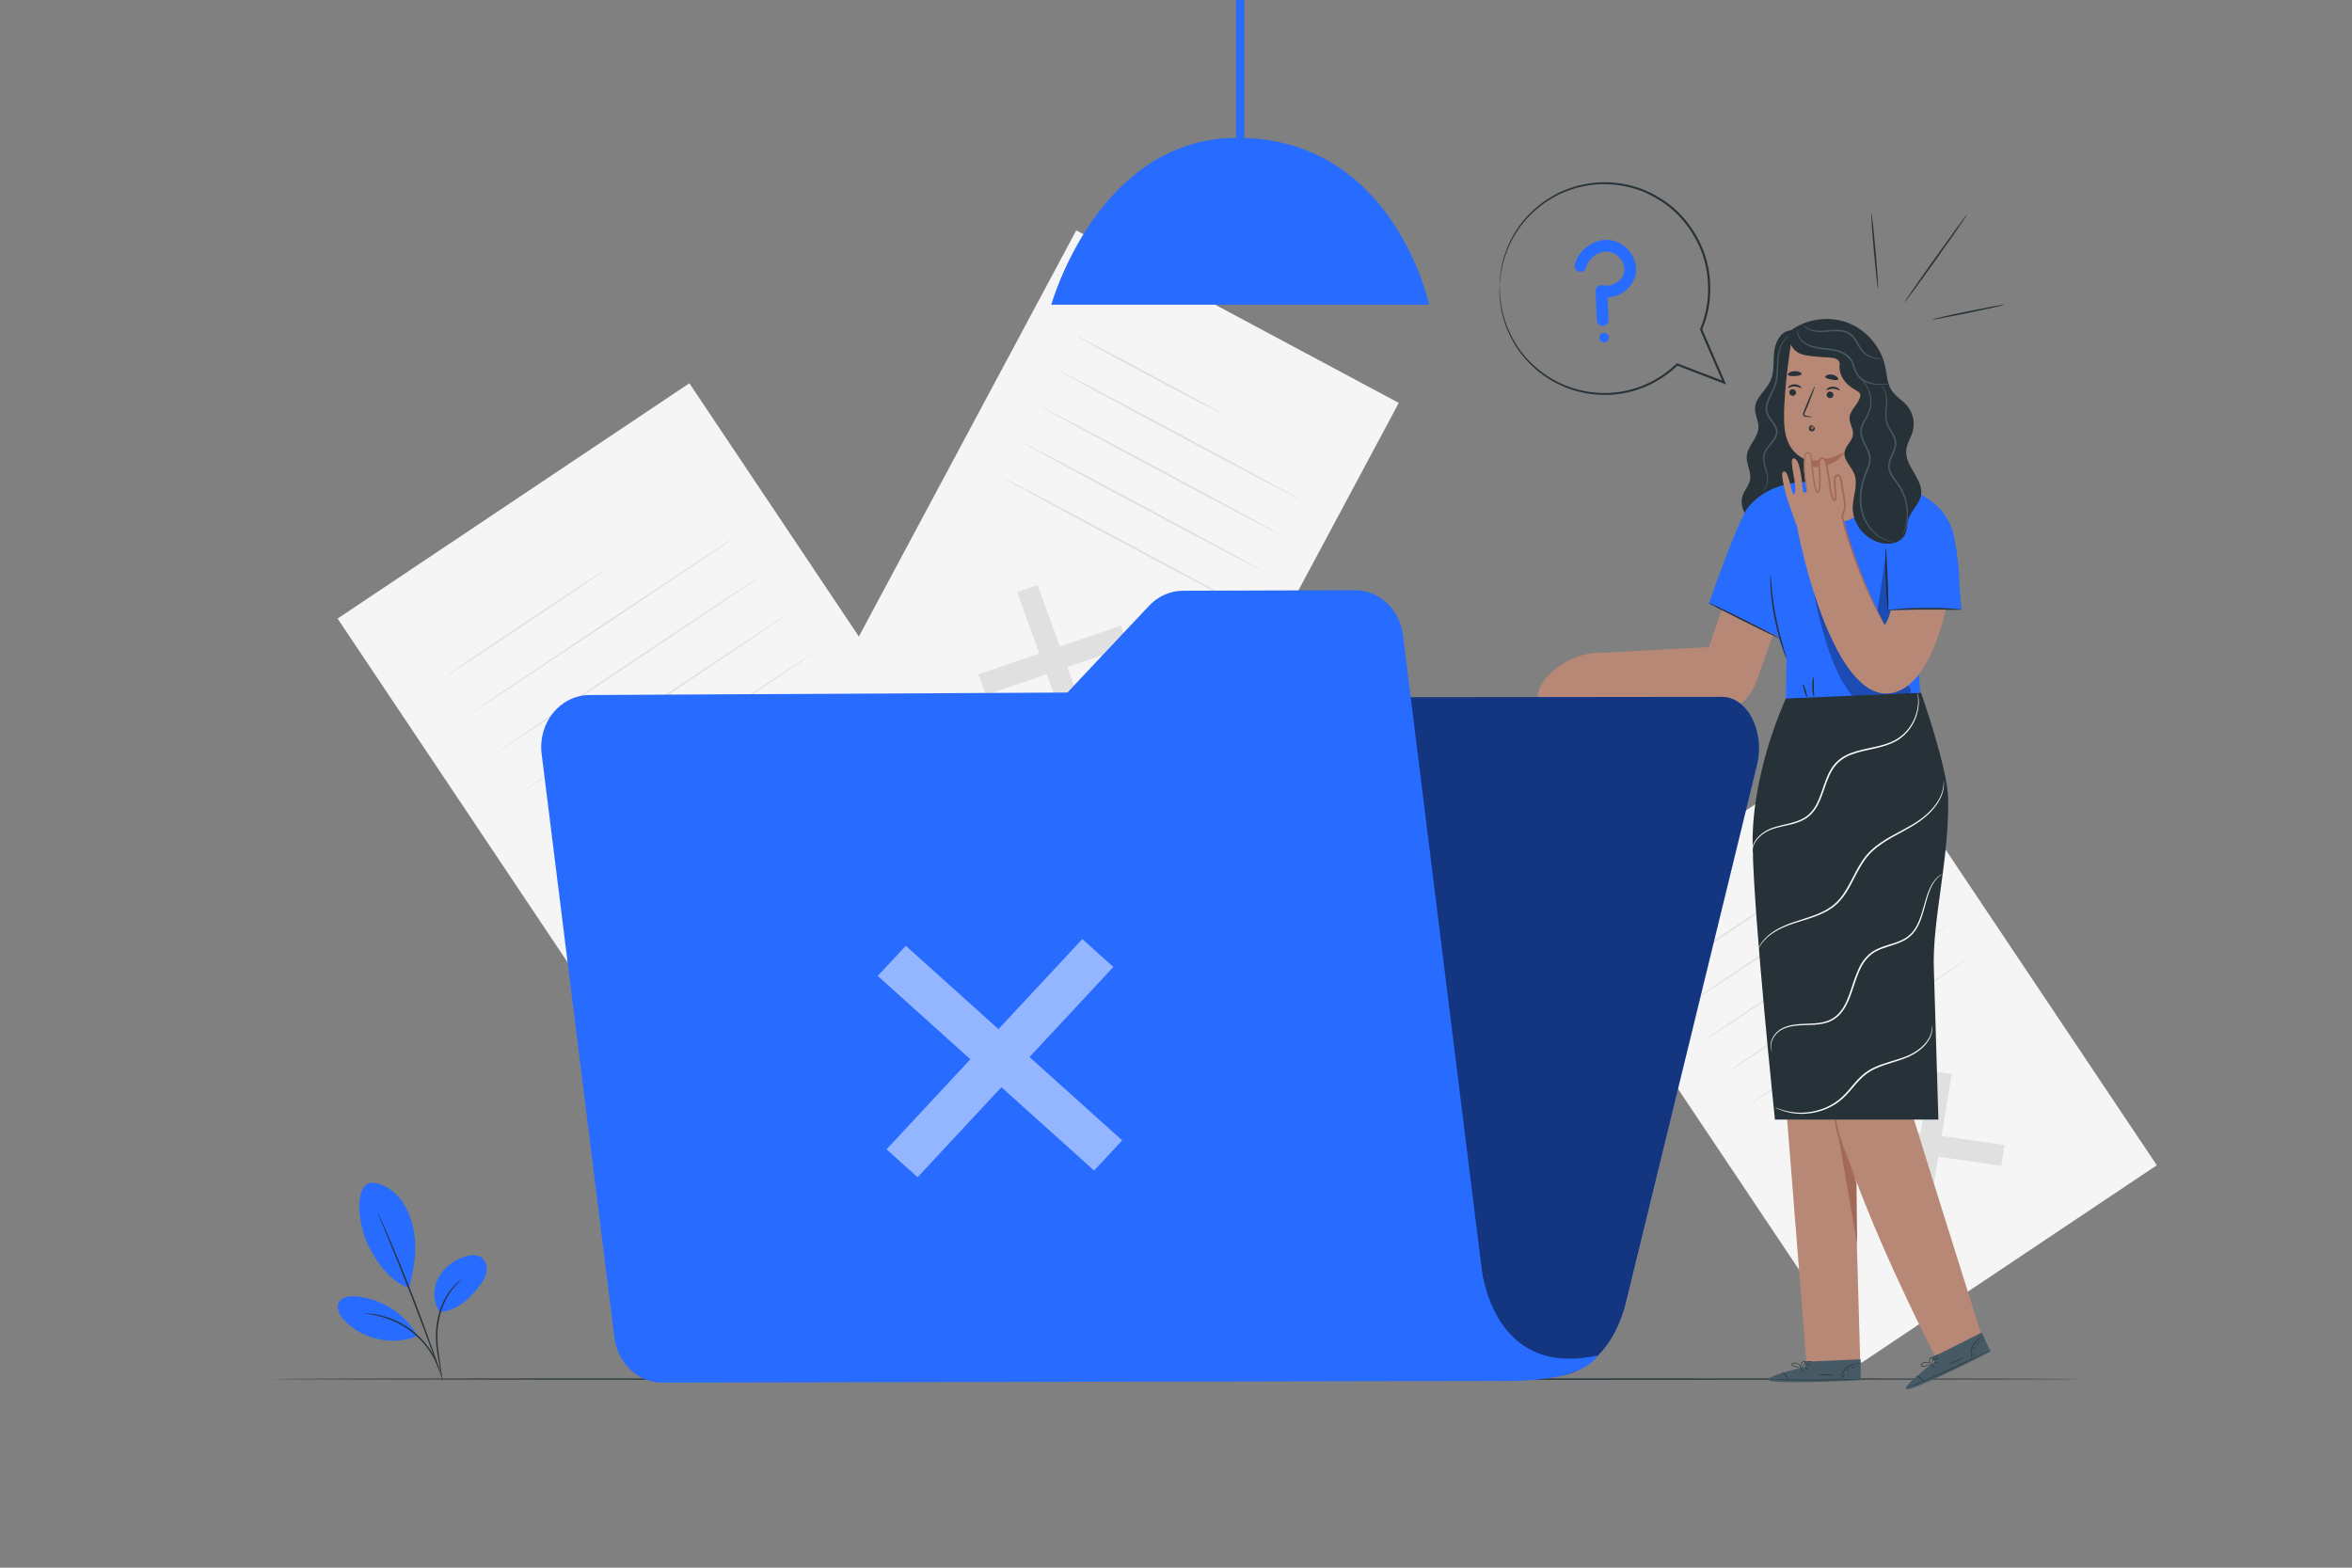 <svg xmlns="http://www.w3.org/2000/svg" xmlns:xlink="http://www.w3.org/1999/xlink" version="1.1" x="0px" y="0px" viewBox="0 0 750 500" style="enable-background:new 0 0 750 500;" xml:space="preserve">
<rect x="0" y="0" width="750" height="500" fill="#808080" stroke="none"/>
<g id="Background_Complete">
	<g>
		<g>
			
				<rect x="151.535" y="143.025" transform="matrix(0.831 -0.556 0.556 0.831 -97.8 162.689)" style="fill:#F5F5F5;" width="134.991" height="198.769"/>
		</g>
		<g>
			<g>
				<polygon style="fill:#E0E0E0;" points="272.42,279.659 271.146,287.54 215.368,279.505 216.641,271.624     "/>
			</g>
			<g>
				<polygon style="fill:#E0E0E0;" points="244.329,251.546 252.333,252.7 243.459,307.617 235.454,306.465     "/>
			</g>
		</g>
		<g>
			<g>
				<path style="fill:none;stroke:#FFFFFF;stroke-miterlimit:10;" d="M228.466,184.995"/>
			</g>
		</g>
		<g>
			<g>
				<path style="fill:#E0E0E0;" d="M192.952,181.745c0.08,0.12-11.165,7.781-25.112,17.11      c-13.952,9.332-25.324,16.798-25.404,16.678c-0.08-0.119,11.162-7.779,25.115-17.111      C181.498,189.093,192.872,181.626,192.952,181.745z"/>
			</g>
		</g>
		<g>
			<g>
				<path style="fill:#E0E0E0;" d="M234.216,171.387c0.08,0.12-18.619,12.767-41.759,28.244      c-23.149,15.483-41.973,27.934-42.053,27.814c-0.08-0.119,18.615-12.764,41.763-28.247      C215.307,183.721,234.136,171.268,234.216,171.387z"/>
			</g>
		</g>
		<g>
			<g>
				<path style="fill:#E0E0E0;" d="M242.487,183.753c0.08,0.12-18.619,12.767-41.759,28.244      c-23.149,15.483-41.973,27.934-42.053,27.814c-0.08-0.12,18.615-12.764,41.763-28.247      C223.579,196.087,242.407,183.634,242.487,183.753z"/>
			</g>
		</g>
		<g>
			<g>
				<path style="fill:#E0E0E0;" d="M250.758,196.12c0.08,0.12-18.619,12.767-41.759,28.244      c-23.149,15.483-41.973,27.934-42.053,27.814c-0.08-0.119,18.615-12.764,41.763-28.247      C231.85,208.453,250.678,196,250.758,196.12z"/>
			</g>
		</g>
		<g>
			<g>
				<path style="fill:#E0E0E0;" d="M259.03,208.486c0.08,0.12-18.619,12.766-41.759,28.244      c-23.149,15.483-41.973,27.934-42.053,27.814c-0.08-0.12,18.615-12.764,41.763-28.247      C240.121,220.82,258.95,208.367,259.03,208.486z"/>
			</g>
		</g>
	</g>
	<g>
		<g>
			
				<rect x="537.677" y="250.43" transform="matrix(0.831 -0.556 0.556 0.831 -85.31 386.8)" style="fill:#F5F5F5;" width="113.369" height="166.932"/>
		</g>
		<g>
			<g>
				<polygon style="fill:#E0E0E0;" points="639.199,365.18 638.13,371.798 591.285,365.049 592.355,358.431     "/>
			</g>
			<g>
				<polygon style="fill:#E0E0E0;" points="615.608,341.569 622.33,342.538 614.877,388.659 608.155,387.691     "/>
			</g>
		</g>
		<g>
			<g>
				<path style="fill:none;stroke:#FFFFFF;stroke-miterlimit:10;" d="M602.285,285.678"/>
			</g>
		</g>
		<g>
			<g>
				<path style="fill:#E0E0E0;" d="M572.46,282.948c0.08,0.12-9.353,6.569-21.067,14.404c-11.718,7.837-21.278,14.092-21.358,13.972      c-0.08-0.12,9.351-6.568,21.069-14.405C562.817,289.085,572.38,282.829,572.46,282.948z"/>
			</g>
		</g>
		<g>
			<g>
				<path style="fill:#E0E0E0;" d="M607.114,274.249c0.08,0.12-15.613,10.756-35.047,23.755      c-19.441,13.003-35.26,23.444-35.34,23.324c-0.08-0.12,15.61-10.754,35.051-23.757      C591.211,284.573,607.034,274.13,607.114,274.249z"/>
			</g>
		</g>
		<g>
			<g>
				<path style="fill:#E0E0E0;" d="M614.061,284.635c0.08,0.12-15.613,10.757-35.047,23.755      c-19.441,13.003-35.26,23.444-35.34,23.324c-0.08-0.12,15.61-10.754,35.051-23.757      C598.158,294.958,613.981,284.515,614.061,284.635z"/>
			</g>
		</g>
		<g>
			<g>
				<path style="fill:#E0E0E0;" d="M621.007,295.02c0.08,0.12-15.613,10.756-35.047,23.755      c-19.441,13.003-35.26,23.444-35.34,23.324c-0.08-0.119,15.61-10.754,35.051-23.757      C605.104,305.344,620.927,294.901,621.007,295.02z"/>
			</g>
		</g>
		<g>
			<g>
				<path style="fill:#E0E0E0;" d="M627.954,305.406c0.08,0.12-15.613,10.756-35.047,23.755      c-19.441,13.003-35.26,23.444-35.34,23.324c-0.08-0.119,15.61-10.754,35.051-23.757      C612.051,315.73,627.874,305.286,627.954,305.406z"/>
			</g>
		</g>
	</g>
	<g>
		<g>
			
				<rect x="295.799" y="90.691" transform="matrix(0.882 0.472 -0.472 0.882 125.106 -146.131)" style="fill:#F5F5F5;" width="116.6" height="171.689"/>
		</g>
		<g>
			<g>
				<polygon style="fill:#E0E0E0;" points="347.422,232.368 340.899,234.602 324.341,188.828 330.865,186.594     "/>
			</g>
			<g>
				<polygon style="fill:#E0E0E0;" points="357.423,199.529 359.8,206.098 314.34,221.667 311.964,215.098     "/>
			</g>
		</g>
		<g>
			<g>
				<path style="fill:none;stroke:#FFFFFF;stroke-miterlimit:10;" d="M401.689,160.379"/>
			</g>
		</g>
		<g>
			<g>
				<path style="fill:#E0E0E0;" d="M389.724,131.993c-0.081,0.151-10.509-5.27-23.29-12.105c-12.785-6.838-23.081-12.501-23-12.652      c0.081-0.15,10.507,5.269,23.292,12.106C379.507,126.178,389.805,131.843,389.724,131.993z"/>
			</g>
		</g>
		<g>
			<g>
				<path style="fill:#E0E0E0;" d="M414.397,159.227c-0.081,0.151-17.34-8.923-38.544-20.263      c-21.212-11.345-38.337-20.66-38.256-20.811c0.081-0.15,17.336,8.921,38.548,20.266      C397.349,149.759,414.478,159.076,414.397,159.227z"/>
			</g>
		</g>
		<g>
			<g>
				<path style="fill:#E0E0E0;" d="M408.337,170.559c-0.081,0.151-17.34-8.923-38.544-20.264      c-21.212-11.345-38.337-20.66-38.256-20.811c0.081-0.15,17.336,8.921,38.548,20.266      C391.289,161.09,408.417,170.408,408.337,170.559z"/>
			</g>
		</g>
		<g>
			<g>
				<path style="fill:#E0E0E0;" d="M402.276,181.89c-0.081,0.151-17.34-8.923-38.544-20.264      c-21.212-11.344-38.337-20.66-38.256-20.811c0.08-0.151,17.336,8.921,38.548,20.266      C385.228,172.422,402.357,181.74,402.276,181.89z"/>
			</g>
		</g>
		<g>
			<g>
				<path style="fill:#E0E0E0;" d="M396.216,193.222c-0.081,0.151-17.339-8.923-38.544-20.264      c-21.212-11.344-38.337-20.66-38.256-20.811c0.081-0.15,17.336,8.921,38.548,20.266      C379.168,183.754,396.296,193.072,396.216,193.222z"/>
			</g>
		</g>
	</g>
	<rect x="394.172" style="opacity:0.2;" width="2.583" height="43.983" fill="#000000"/>
</g>
<g id="Background_Simple" style="display:none;">
	<path style="display:inline;fill:#EBEBEB;" d="M150.678,164.369c-8.525,67.104,25.888,135.89,80.27,176.118   s125.939,53.465,192.9,43.873c47.799-6.848,95.212-25.589,128.902-60.181c33.69-34.592,51.453-86.562,37.876-132.9   c-5.128-17.503-15.198-34.459-31.18-43.246c-25.519-14.03-57.02-3.741-84.176,6.777c-27.156,10.519-58.607,20.881-84.188,6.962   c-19.655-10.695-29.747-32.698-44.152-49.821c-24.494-29.115-64.281-44.568-102.006-39.618c-4.715,0.619-9.38,1.554-13.964,2.784   c-40.132,10.768-70.473,43.739-79.227,84.358L150.678,164.369z"/>
</g>
<g id="Lamp">
	<g>
		<g>
			<g>
				<path style="fill:#286bff;" d="M335.233,97.189h120.461c0,0-11.122-53.233-61.143-53.233      C350.058,43.955,335.233,97.189,335.233,97.189z"/>
			</g>
		</g>
		<rect x="394.172" style="fill:#286bff;" width="2.583" height="43.983"/>
	</g>
</g>
<g id="Floor">
	<g>
		<g>
			<path style="fill:#263238;" d="M663.667,439.828c0,0.144-129.251,0.26-288.653,0.26c-159.457,0-288.68-0.117-288.68-0.26     c0-0.144,129.223-0.26,288.68-0.26C534.416,439.568,663.667,439.685,663.667,439.828z"/>
		</g>
	</g>
</g>
<g id="Plant">
	<g>
		<g>
			<path style="fill:#286bff;" d="M118.286,377.201c3.381,0.119,6.555,1.954,8.785,4.499c2.23,2.544,3.597,5.743,4.472,9.012     c1.692,6.323,0.652,13.786-1.151,20.078c-6.846-2.447-11.067-9.747-12.976-13.586     C114.398,391.138,112.629,378.342,118.286,377.201"/>
		</g>
		<g>
			<path style="fill:#286bff;" d="M140.242,418.454c-2.16-3.101-2.211-7.414-0.503-10.786c1.707-3.372,4.988-5.803,8.601-6.913     c1.671-0.513,3.609-0.729,5.062,0.242c1.359,0.907,1.946,2.688,1.77,4.312c-0.175,1.624-0.998,3.111-1.969,4.425     C149.874,414.241,145.825,417.991,140.242,418.454"/>
		</g>
		<g>
			<g>
				<path style="fill:#263238;" d="M140.995,439.584c-0.033,0.005-0.137-0.464-0.306-1.314c-0.183-0.938-0.42-2.149-0.704-3.604      c-0.54-3.03-1.397-7.339-0.749-12.103c0.623-4.743,2.511-8.797,4.49-11.218c0.974-1.225,1.907-2.092,2.597-2.625      c0.334-0.281,0.628-0.453,0.815-0.585c0.191-0.126,0.296-0.185,0.306-0.172c0.075,0.085-1.6,1.117-3.451,3.586      c-1.875,2.429-3.672,6.414-4.286,11.077c-0.638,4.667,0.152,8.937,0.609,11.983c0.245,1.53,0.442,2.77,0.556,3.631      C140.985,439.101,141.027,439.58,140.995,439.584z"/>
			</g>
		</g>
		<g>
			<g>
				<path style="fill:#263238;" d="M120.494,386.826c0.015-0.007,0.11,0.172,0.276,0.518c0.182,0.394,0.416,0.899,0.705,1.524      c0.605,1.327,1.455,3.258,2.486,5.653c2.063,4.789,4.819,11.446,7.697,18.864c2.877,7.421,5.329,14.197,7.034,19.124      c0.854,2.464,1.527,4.463,1.975,5.851c0.208,0.657,0.376,1.187,0.506,1.601c0.111,0.368,0.161,0.563,0.146,0.569      c-0.016,0.005-0.096-0.18-0.236-0.538c-0.152-0.406-0.348-0.927-0.59-1.572c-0.52-1.425-1.238-3.392-2.117-5.799      c-1.786-4.896-4.286-11.649-7.161-19.065c-2.876-7.413-5.582-14.085-7.564-18.905c-0.974-2.37-1.77-4.307-2.347-5.71      c-0.256-0.639-0.463-1.156-0.624-1.559C120.544,387.024,120.479,386.833,120.494,386.826z"/>
			</g>
		</g>
		<g>
			<path style="fill:#286bff;" d="M132.869,425.604c-4.037-6.869-11.575-11.553-19.522-12.129c-2.024-0.147-4.458,0.194-5.36,2.011     c-0.904,1.82,0.305,3.975,1.684,5.468c5.736,6.213,15.44,8.379,23.274,5.195"/>
		</g>
		<g>
			<g>
				<path style="fill:#263238;" d="M116.429,418.892c0.002-0.033,0.452-0.014,1.267,0.047c0.408,0.028,0.907,0.064,1.478,0.171      c0.57,0.106,1.233,0.168,1.939,0.365c0.711,0.174,1.495,0.348,2.307,0.641c0.828,0.245,1.678,0.599,2.571,0.977      c1.764,0.801,3.635,1.849,5.417,3.212c1.769,1.379,3.263,2.92,4.478,4.431c0.584,0.775,1.142,1.509,1.577,2.255      c0.481,0.717,0.838,1.438,1.173,2.088c0.359,0.639,0.571,1.271,0.806,1.802c0.237,0.531,0.385,1.009,0.503,1.401      c0.243,0.781,0.361,1.215,0.33,1.224c-0.101,0.035-0.588-1.713-1.936-4.273c-0.35-0.633-0.719-1.333-1.207-2.03      c-0.442-0.726-1.004-1.439-1.587-2.194c-1.214-1.471-2.689-2.974-4.426-4.328c-1.75-1.338-3.581-2.379-5.308-3.189      c-0.874-0.383-1.706-0.746-2.517-1.003c-0.794-0.304-1.564-0.494-2.261-0.688C118.228,419.091,116.418,418.995,116.429,418.892z      "/>
			</g>
		</g>
	</g>
</g>
<g id="Character">
	<g>
		<g>
			<g>
				<path style="fill:#263238;" d="M570.361,105.475c-2.94,0.677-4.372,4.06-4.651,7.065c-0.279,3.004,0.104,6.177-1.157,8.918      c-1.42,3.085-4.812,5.359-4.925,8.754c-0.069,2.069,1.16,4.015,1.101,6.085c-0.097,3.399-3.563,5.968-3.745,9.364      c-0.131,2.445,1.497,4.792,1.106,7.209c-0.305,1.881-1.769,3.363-2.388,5.165c-1.234,3.593,1.234,7.548,4.449,9.57      c3.583,2.254,8.171,2.835,12.202,1.547c4.032-1.288,7.433-4.423,9.045-8.336c1.779-4.319,1.39-9.182,1.004-13.836      c-1.205-14.506-2.101-29.037-2.686-43.581"/>
			</g>
			<g>
				<g>
					<path style="fill:#455A64;" d="M561.824,156.664c-0.063-0.057,0.804-0.315,1.344-1.598c0.261-0.627,0.395-1.471,0.342-2.441       c-0.034-0.976-0.367-2.039-0.729-3.238c-0.335-1.188-0.772-2.567-0.522-4.1c0.252-1.557,1.366-2.836,2.383-4.092       c0.512-0.637,1.026-1.299,1.35-2.052c0.342-0.745,0.414-1.598,0.156-2.398c-0.516-1.634-2.117-2.836-2.852-4.722       c-0.364-0.945-0.368-1.983-0.161-2.918c0.198-0.944,0.58-1.801,0.965-2.617c0.783-1.628,1.645-3.121,1.987-4.706       c0.702-3.172,0.374-6.2,0.852-8.687c0.433-2.492,1.486-4.365,2.529-5.328c0.508-0.498,1-0.763,1.321-0.942       c0.342-0.147,0.522-0.215,0.529-0.198c0.034,0.056-0.741,0.294-1.707,1.283c-0.964,0.975-1.931,2.807-2.309,5.246       c-0.199,1.213-0.228,2.577-0.278,4.041c-0.052,1.463-0.098,3.052-0.47,4.694c-0.347,1.664-1.233,3.216-1.993,4.815       c-0.752,1.571-1.443,3.413-0.778,5.135c0.635,1.702,2.246,2.911,2.851,4.75c0.296,0.915,0.199,1.929-0.187,2.749       c-0.367,0.834-0.912,1.516-1.434,2.156c-1.045,1.264-2.091,2.466-2.33,3.866c-0.25,1.392,0.136,2.735,0.451,3.924       c0.335,1.189,0.658,2.309,0.666,3.326c0.027,1.008-0.143,1.886-0.447,2.535c-0.302,0.653-0.715,1.057-1.025,1.262       C562.021,156.62,561.824,156.664,561.824,156.664z"/>
				</g>
			</g>
		</g>
		<path style="fill:#B78876;" d="M553.951,180.366l-9.027,26.022l-37.643,2.018l-6.277,13.968l39.3,3.976    c7.837,3.24,16.791-0.731,19.651-8.714l10.488-29.275L553.951,180.366z"/>
		<g>
			<g>
				<g>
					<path style="fill:#B78876;" d="M631.814,425.697c0,0-27.586-87.617-28.171-90.462c-0.529-2.571,10.011-65.624,11.339-81.942       l-37.274,1.39c0,0-0.001,0.1-0.003,0.272l-15.844,0.879l14.191,179.193h17.153l-1.701-59.451       c10.577,28.397,25.734,57.335,25.734,57.335L631.814,425.697z"/>
				</g>
				<g>
					<path style="fill:#A36957;" d="M592.203,396.883c0.015-0.544-0.208-19.919-0.208-19.919       c-0.214,1.159-6.576-16.823-6.422-17.916C585.652,358.482,592.203,396.883,592.203,396.883z"/>
				</g>
			</g>
			<g>
				<path style="fill:#A36957;" d="M584.847,350.535c-0.039-0.001-0.076,0.385-0.11,1.086c-0.037,0.7-0.045,1.716,0.023,2.971      c0.024,0.628,0.09,1.314,0.171,2.049c0.094,0.733,0.194,1.519,0.364,2.334c0.311,1.635,0.791,3.405,1.402,5.22      c1.246,3.624,2.62,6.795,3.596,9.096c0.463,1.049,0.86,1.951,1.194,2.709c0.293,0.635,0.472,0.98,0.509,0.965      c0.037-0.015-0.073-0.387-0.303-1.048c-0.23-0.661-0.58-1.61-1.026-2.777c-0.88-2.339-2.195-5.534-3.429-9.126      c-0.605-1.798-1.093-3.537-1.427-5.142c-0.181-0.8-0.297-1.571-0.41-2.292c-0.1-0.723-0.188-1.397-0.237-2.017      c-0.118-1.237-0.172-2.245-0.203-2.942C584.924,350.922,584.886,350.535,584.847,350.535z"/>
			</g>
		</g>
		<g>
			<g>
				<g>
					<g>
						<path style="fill:#455A64;" d="M575.729,435.91l-0.007-1.611l17.57-0.766l0.048,6.645l-1.084,0.073        c-4.823,0.282-24.542,1.096-27.769,0.128C560.886,439.3,575.729,435.91,575.729,435.91z"/>
					</g>
				</g>
				<g>
					<g>
						<path style="fill:#263238;" d="M593.584,439.776c0,0.007-0.103,0.019-0.3,0.034c-0.259,0.017-0.543,0.035-0.863,0.055        c-0.863,0.04-1.924,0.09-3.177,0.148c-2.683,0.106-6.392,0.204-10.489,0.222c-4.099,0.017-7.809-0.048-10.492-0.13        c-1.253-0.047-2.314-0.088-3.178-0.121c-0.32-0.018-0.604-0.033-0.863-0.048c-0.197-0.013-0.301-0.024-0.3-0.031        c0-0.007,0.104-0.011,0.302-0.012c0.26,0.002,0.544,0.005,0.865,0.008c0.864,0.014,1.925,0.032,3.178,0.053        c2.684,0.044,6.392,0.086,10.488,0.068c4.095-0.018,7.802-0.092,10.485-0.16c1.253-0.032,2.315-0.059,3.178-0.081        c0.321-0.006,0.605-0.011,0.865-0.015C593.48,439.766,593.584,439.769,593.584,439.776z"/>
					</g>
				</g>
				<g>
					<g>
						<path style="fill:#263238;" d="M570.036,440.342c-0.065,0.008-0.117-0.75-0.599-1.514c-0.469-0.773-1.124-1.158-1.087-1.212        c0.012-0.053,0.763,0.274,1.268,1.101C570.132,439.538,570.089,440.355,570.036,440.342z"/>
					</g>
				</g>
				<g>
					<g>
						<path style="fill:#263238;" d="M575.185,437.707c-0.049,0.031-0.297-0.268-0.553-0.669c-0.257-0.401-0.424-0.751-0.375-0.783        c0.049-0.032,0.297,0.268,0.554,0.669C575.066,437.325,575.234,437.676,575.185,437.707z"/>
					</g>
				</g>
				<g>
					<g>
						<path style="fill:#263238;" d="M576.597,436.953c-0.039,0.044-0.315-0.139-0.618-0.409c-0.302-0.27-0.515-0.523-0.477-0.567        c0.039-0.044,0.315,0.139,0.618,0.409C576.423,436.656,576.636,436.91,576.597,436.953z"/>
					</g>
				</g>
				<g>
					<g>
						<path style="fill:#263238;" d="M577.486,435.3c0.001,0.059-0.407,0.112-0.912,0.12c-0.504,0.007-0.914-0.034-0.915-0.092        c-0.001-0.059,0.407-0.112,0.912-0.12C577.076,435.201,577.485,435.242,577.486,435.3z"/>
					</g>
				</g>
				<g>
					<g>
						<path style="fill:#263238;" d="M577.789,434.136c0.02,0.052-0.424,0.254-1.017,0.3c-0.592,0.049-1.063-0.082-1.051-0.136        c0.01-0.06,0.472-0.028,1.035-0.075C577.318,434.182,577.77,434.078,577.789,434.136z"/>
					</g>
				</g>
				<g>
					<g>
						<path style="fill:#263238;" d="M574.586,436.184c0.002,0.024-0.429,0.078-1.123-0.003c-0.346-0.04-0.756-0.121-1.197-0.259        c-0.219-0.077-0.448-0.135-0.685-0.28c-0.111-0.074-0.235-0.178-0.279-0.348c-0.047-0.168,0.042-0.358,0.169-0.45        c1.072-0.56,2.149,0.04,2.55,0.593c0.22,0.282,0.322,0.558,0.369,0.748c0.046,0.192,0.043,0.302,0.03,0.303        c-0.04,0.015-0.078-0.442-0.515-0.956c-0.216-0.252-0.542-0.497-0.962-0.62c-0.397-0.116-0.962-0.146-1.339,0.096        c-0.178,0.133-0.108,0.342,0.091,0.46c0.185,0.119,0.425,0.19,0.632,0.267c0.426,0.145,0.822,0.238,1.158,0.297        C574.158,436.15,574.586,436.15,574.586,436.184z"/>
					</g>
				</g>
				<g>
					<g>
						<path style="fill:#263238;" d="M574.295,436.241c-0.016,0.012-0.183-0.274-0.132-0.779c0.026-0.248,0.116-0.543,0.304-0.822        c0.197-0.25,0.451-0.595,0.933-0.576c0.261,0.033,0.389,0.328,0.348,0.517c-0.02,0.197-0.107,0.366-0.189,0.503        c-0.166,0.281-0.354,0.509-0.528,0.682c-0.351,0.345-0.629,0.478-0.641,0.457c-0.02-0.027,0.223-0.202,0.531-0.559        c0.153-0.178,0.32-0.404,0.468-0.676c0.153-0.238,0.257-0.665-0.025-0.715c-0.281-0.026-0.567,0.255-0.738,0.48        c-0.176,0.244-0.273,0.506-0.315,0.732C574.227,435.941,574.333,436.233,574.295,436.241z"/>
					</g>
				</g>
				<g>
					<g>
						<path style="fill:#263238;" d="M593.21,434.995c-0.004,0.039-0.501-0.046-1.29,0.05c-0.782,0.09-1.87,0.415-2.814,1.172        c-0.943,0.759-1.495,1.75-1.752,2.495c-0.264,0.75-0.288,1.254-0.328,1.249c-0.013-0.001-0.02-0.126-0.002-0.353        c0.017-0.226,0.07-0.553,0.187-0.943c0.226-0.777,0.778-1.822,1.762-2.613c0.984-0.789,2.124-1.102,2.931-1.155        c0.407-0.03,0.737-0.011,0.961,0.021C593.091,434.948,593.212,434.982,593.21,434.995z"/>
					</g>
				</g>
				<g>
					<g>
						<path style="fill:#263238;" d="M584.796,438.384c0.007,0.055-1.133,0.237-2.553,0.243c-1.421,0.01-2.562-0.16-2.556-0.215        c0.006-0.061,1.147,0.013,2.555,0.003C583.649,438.409,584.789,438.323,584.796,438.384z"/>
					</g>
				</g>
				<g>
					<g>
						<path style="fill:#263238;" d="M588.221,438.347c0.043,0.043-0.093,0.242-0.208,0.505c-0.119,0.261-0.178,0.495-0.239,0.491        c-0.057,0-0.091-0.276,0.045-0.578C587.954,438.462,588.183,438.305,588.221,438.347z"/>
					</g>
				</g>
				<g>
					<g>
						<path style="fill:#263238;" d="M589.506,436.735c0.042,0.041-0.07,0.223-0.25,0.407c-0.18,0.184-0.36,0.3-0.402,0.259        c-0.042-0.041,0.07-0.223,0.251-0.407C589.284,436.81,589.464,436.694,589.506,436.735z"/>
					</g>
				</g>
				<g>
					<g>
						<path style="fill:#263238;" d="M591.351,435.994c-0.012,0.059-0.244,0.058-0.501,0.15c-0.259,0.085-0.441,0.229-0.487,0.189        c-0.047-0.032,0.099-0.281,0.418-0.389C591.1,435.833,591.368,435.94,591.351,435.994z"/>
					</g>
				</g>
				<g>
					<g>
						<path style="fill:#263238;" d="M592.665,435.643c0.021,0.055-0.079,0.145-0.224,0.201c-0.145,0.057-0.28,0.059-0.301,0.004        c-0.021-0.054,0.079-0.145,0.224-0.201C592.509,435.591,592.643,435.589,592.665,435.643z"/>
					</g>
				</g>
			</g>
		</g>
		<g>
			<g>
				<g>
					<g>
						<path style="fill:#455A64;" d="M616.893,434.36l-0.667-1.467l15.715-7.895l2.766,6.042l-0.959,0.51        c-4.284,2.233-21.94,11.052-25.28,11.492C604.742,443.532,616.893,434.36,616.893,434.36z"/>
					</g>
				</g>
				<g>
					<g>
						<path style="fill:#263238;" d="M634.766,430.573c0.003,0.007-0.086,0.059-0.26,0.154c-0.229,0.121-0.481,0.254-0.765,0.404        c-0.771,0.39-1.719,0.87-2.837,1.437c-2.404,1.196-5.748,2.804-9.478,4.499c-3.732,1.695-7.143,3.155-9.625,4.179        c-1.162,0.47-2.147,0.868-2.948,1.192c-0.299,0.115-0.565,0.217-0.807,0.31c-0.185,0.069-0.284,0.102-0.287,0.095        c-0.003-0.007,0.09-0.053,0.271-0.134c0.238-0.104,0.498-0.218,0.792-0.347c0.794-0.341,1.77-0.759,2.921-1.253        c2.467-1.059,5.866-2.54,9.596-4.234c3.728-1.694,7.08-3.28,9.5-4.441c1.13-0.542,2.087-1.002,2.866-1.376        c0.29-0.137,0.547-0.258,0.782-0.368C634.666,430.607,634.762,430.566,634.766,430.573z"/>
					</g>
				</g>
				<g>
					<g>
						<path style="fill:#263238;" d="M613.516,440.735c-0.055,0.034-0.414-0.636-1.167-1.136c-0.744-0.513-1.5-0.596-1.489-0.661        c-0.01-0.053,0.808-0.063,1.608,0.485C613.273,439.962,613.569,440.725,613.516,440.735z"/>
					</g>
				</g>
				<g>
					<g>
						<path style="fill:#263238;" d="M617.133,436.222c-0.032,0.049-0.381-0.123-0.779-0.383c-0.398-0.261-0.695-0.512-0.663-0.56        c0.032-0.049,0.381,0.123,0.779,0.383C616.868,435.922,617.165,436.173,617.133,436.222z"/>
					</g>
				</g>
				<g>
					<g>
						<path style="fill:#263238;" d="M618.113,434.956c-0.018,0.056-0.345,0.002-0.731-0.12c-0.386-0.122-0.685-0.266-0.667-0.322        c0.018-0.056,0.345-0.002,0.731,0.12C617.832,434.756,618.13,434.9,618.113,434.956z"/>
					</g>
				</g>
				<g>
					<g>
						<path style="fill:#263238;" d="M618.247,433.084c0.025,0.053-0.326,0.269-0.782,0.483c-0.457,0.213-0.848,0.343-0.872,0.29        c-0.025-0.053,0.326-0.269,0.783-0.482C617.831,433.161,618.222,433.031,618.247,433.084z"/>
					</g>
				</g>
				<g>
					<g>
						<path style="fill:#263238;" d="M618.046,431.897c0.039,0.039-0.283,0.406-0.805,0.69c-0.521,0.287-1.003,0.361-1.015,0.306        c-0.016-0.059,0.419-0.219,0.913-0.492C617.636,432.132,618.005,431.852,618.046,431.897z"/>
					</g>
				</g>
				<g>
					<g>
						<path style="fill:#263238;" d="M615.963,435.078c0.011,0.021-0.36,0.247-1.026,0.457c-0.332,0.105-0.739,0.199-1.198,0.254        c-0.232,0.019-0.464,0.061-0.74,0.026c-0.132-0.022-0.287-0.066-0.397-0.203c-0.112-0.134-0.108-0.343-0.03-0.479        c0.748-0.95,1.977-0.844,2.569-0.503c0.317,0.167,0.522,0.377,0.643,0.531c0.12,0.156,0.162,0.258,0.152,0.264        c-0.03,0.03-0.252-0.371-0.862-0.661c-0.3-0.142-0.698-0.232-1.131-0.172c-0.41,0.057-0.937,0.261-1.182,0.636        c-0.108,0.194,0.042,0.356,0.271,0.382c0.218,0.032,0.465,0,0.686-0.015c0.448-0.042,0.847-0.119,1.178-0.204        C615.558,435.222,615.949,435.046,615.963,435.078z"/>
					</g>
				</g>
				<g>
					<g>
						<path style="fill:#263238;" d="M615.721,435.249c-0.009,0.018-0.279-0.175-0.44-0.657c-0.078-0.237-0.116-0.543-0.06-0.874        c0.078-0.309,0.168-0.727,0.615-0.908c0.251-0.077,0.837,0.427,0.877,0.617c0.063,0.188-0.296,0.091-0.315,0.249        c-0.036,0.325-0.114,0.609-0.202,0.838c-0.179,0.459-0.378,0.694-0.398,0.68c-0.029-0.017,0.121-0.276,0.256-0.728        c0.067-0.226,0.126-0.5,0.15-0.808c0.042-0.28-0.038-0.712-0.315-0.642c-0.267,0.091-0.413,0.465-0.477,0.74        c-0.06,0.294-0.042,0.573,0.012,0.797C615.536,435.004,615.752,435.226,615.721,435.249z"/>
					</g>
				</g>
				<g>
					<g>
						<path style="fill:#263238;" d="M632.466,426.364c0.013,0.038-0.476,0.163-1.157,0.574c-0.677,0.402-1.536,1.144-2.087,2.221        c-0.55,1.078-0.647,2.209-0.576,2.993c0.066,0.793,0.251,1.262,0.213,1.274c-0.012,0.005-0.07-0.107-0.146-0.321        c-0.077-0.213-0.162-0.533-0.216-0.937c-0.112-0.801-0.037-1.981,0.537-3.105c0.575-1.123,1.486-1.875,2.201-2.255        c0.359-0.194,0.668-0.312,0.886-0.375C632.338,426.371,632.462,426.352,632.466,426.364z"/>
					</g>
				</g>
				<g>
					<g>
						<path style="fill:#263238;" d="M626.178,432.903c0.029,0.047-0.936,0.68-2.229,1.267c-1.292,0.591-2.403,0.903-2.42,0.851        c-0.02-0.058,1.052-0.458,2.332-1.043C625.142,433.396,626.147,432.849,626.178,432.903z"/>
					</g>
				</g>
				<g>
					<g>
						<path style="fill:#263238;" d="M629.287,431.466c0.056,0.021,0.015,0.259,0.017,0.546c-0.002,0.287,0.04,0.524-0.017,0.546        c-0.052,0.023-0.196-0.214-0.195-0.546C629.091,431.68,629.235,431.443,629.287,431.466z"/>
					</g>
				</g>
				<g>
					<g>
						<path style="fill:#263238;" d="M629.799,429.469c0.055,0.02,0.027,0.232-0.062,0.474c-0.089,0.242-0.206,0.421-0.26,0.401        c-0.055-0.02-0.027-0.232,0.062-0.474C629.628,429.629,629.745,429.449,629.799,429.469z"/>
					</g>
				</g>
				<g>
					<g>
						<path style="fill:#263238;" d="M631.179,428.038c0.013,0.059-0.199,0.153-0.396,0.341c-0.201,0.184-0.309,0.389-0.367,0.372        c-0.056-0.01-0.025-0.297,0.222-0.527C630.884,427.993,631.173,427.981,631.179,428.038z"/>
					</g>
				</g>
				<g>
					<g>
						<path style="fill:#263238;" d="M632.234,427.179c0.042,0.041-0.013,0.164-0.121,0.275c-0.109,0.111-0.231,0.168-0.273,0.127        c-0.042-0.041,0.013-0.164,0.121-0.275C632.07,427.195,632.192,427.138,632.234,427.179z"/>
					</g>
				</g>
			</g>
		</g>
		<g>
			<g>
				<g>
					<g>
						<g>
							<g>
								<g>
									<g>
										<path style="fill:#286bff;" d="M612.564,223.635l-2.926-35.697l15.028,0.268c0,0,0.696-5.263-1.518-16.809            c-1.358-7.08-6.073-11.422-11.361-14.002l0.001-0.095l-0.459-0.12c-6.725-3.148-13.765-3.592-13.765-3.592l-18.447,0.213            c0,0-14.092-1.758-21.892,8.288c-3.005,3.87-12.302,30.355-12.302,30.355l22.142,10.663l-2.108-14.687            c0,0,0.419,10.649,1.778,14.023c0.757,1.88,2.949,7.716,2.949,7.716l-0.286,17.615L612.564,223.635z"/>
									</g>
								</g>
							</g>
						</g>
					</g>
					<g>
						<polygon style="fill:#286bff;" points="602.387,182.756 599.649,194.422 625.48,194.422 623.781,174.864       "/>
					</g>
					<g>
						<g>
							<path style="fill:#263238;" d="M625.48,194.422c0.004-0.077-1.302-0.214-3.419-0.338c-2.117-0.124-5.046-0.229-8.284-0.214         c-3.238,0.016-6.168,0.156-8.283,0.324c-2.115,0.167-3.416,0.346-3.41,0.421c0.006,0.082,1.317,0.045,3.432-0.019         c2.115-0.065,5.036-0.141,8.265-0.157c3.227-0.014,6.15,0.026,8.267,0.047C624.164,194.508,625.476,194.502,625.48,194.422z"/>
						</g>
					</g>
					<g>
						<g>
							<path style="fill:#263238;" d="M601.273,174.768c-0.079,0.003-0.106,1.137-0.086,2.967c0.02,1.831,0.086,4.357,0.194,7.147         c0.108,2.79,0.238,5.315,0.361,7.142c0.122,1.826,0.238,2.954,0.316,2.951c0.079-0.003,0.106-1.137,0.086-2.967         c-0.019-1.83-0.086-4.358-0.194-7.148c-0.108-2.79-0.238-5.314-0.361-7.141C601.467,175.894,601.352,174.765,601.273,174.768         z"/>
						</g>
					</g>
					<g style="opacity:0.3;">
						<path d="M577.768,184.872c0,0,5.742,42.568,21.881,41.441c0,0,7.266-0.086,9.603-4.916v-1.901L577.768,184.872z" fill="#000000"/>
					</g>
				</g>
			</g>
			<g style="opacity:0.3;">
				<polygon points="601.273,177.277 598.184,198.145 600.184,201.807 603.477,194.647 602.083,194.614     " fill="#000000"/>
			</g>
			<g>
				<g>
					<path style="fill:#263238;" d="M569.686,210.161c-0.034,0.012-0.188-0.344-0.436-0.997c-0.251-0.652-0.584-1.606-0.97-2.794       c-0.771-2.375-1.724-5.701-2.47-9.445c-0.742-3.747-1.106-7.193-1.224-9.691c-0.06-1.249-0.079-2.261-0.06-2.96       c0.014-0.699,0.038-1.085,0.074-1.085c0.083-0.001,0.139,1.541,0.353,4.02c0.212,2.479,0.63,5.892,1.368,9.615       c0.741,3.721,1.633,7.044,2.312,9.44c0.317,1.111,0.588,2.058,0.81,2.838C569.631,209.772,569.72,210.149,569.686,210.161z"/>
				</g>
			</g>
			<g>
				<g>
					<path style="fill:#263238;" d="M576.212,222.393c-0.138,0.042-0.537-0.877-0.892-2.051c-0.355-1.175-0.532-2.16-0.394-2.202       c0.138-0.042,0.537,0.877,0.892,2.051C576.173,221.365,576.35,222.351,576.212,222.393z"/>
				</g>
			</g>
			<g>
				<g>
					<path style="fill:#263238;" d="M578.443,222.23c-0.133,0.034-0.569-1.344-0.59-3.112c-0.03-1.768,0.365-3.158,0.498-3.128       c0.148,0.027-0.008,1.414,0.022,3.12C578.393,220.816,578.591,222.199,578.443,222.23z"/>
				</g>
			</g>
			<g>
				<g>
					<path style="fill:#263238;" d="M567.516,203.596c-0.064,0.129-5.217-2.316-11.508-5.46c-6.293-3.145-11.341-5.797-11.276-5.926       c0.064-0.129,5.216,2.316,11.509,5.46C562.531,200.814,567.58,203.467,567.516,203.596z"/>
				</g>
			</g>
		</g>
		<g>
			<g>
				<g>
					<g>
						<g>
							<g>
								<g>
									<g>
										<g>
											<path style="fill:#B78876;" d="M576.596,157.253c0.115-5.059,0.144-10.387,0.144-10.387s-6.489-1.25-7.62-9.788             c-1.078-8.142,1.938-27.247,1.938-27.247l0,0c9.478-3.583,19.328-0.335,25.822,7.345l0,0l-1.612,41.074             c-0.187,4.768-4.436,8.405-9.54,8.166h0C580.572,166.174,576.486,162.073,576.596,157.253z"/>
										</g>
									</g>
								</g>
								<g>
									<g>
										<g>
											<g>
												<path style="fill:#263238;" d="M570.565,125.1c-0.035,0.575,0.423,1.079,1.023,1.127              c0.599,0.048,1.114-0.379,1.149-0.954c0.035-0.575-0.423-1.08-1.022-1.128C571.115,124.097,570.6,124.525,570.565,125.1              z"/>
											</g>
										</g>
									</g>
									<g>
										<g>
											<g>
												<g>
													<path style="fill:#263238;" d="M570.159,123.667c0.132,0.146,0.974-0.444,2.147-0.411               c1.173,0.016,2.018,0.642,2.149,0.502c0.064-0.062-0.067-0.322-0.435-0.605c-0.362-0.281-0.985-0.562-1.716-0.578               c-0.731-0.015-1.353,0.238-1.713,0.505C570.223,123.348,570.094,123.602,570.159,123.667z"/>
												</g>
											</g>
										</g>
									</g>
								</g>
								<g>
									<g>
										<g>
											<g>
												<path style="fill:#263238;" d="M582.471,125.841c-0.035,0.575,0.423,1.08,1.023,1.128              c0.599,0.048,1.114-0.379,1.149-0.954c0.035-0.575-0.423-1.08-1.022-1.128              C583.021,124.838,582.506,125.266,582.471,125.841z"/>
											</g>
										</g>
									</g>
									<g>
										<g>
											<g>
												<g>
													<path style="fill:#263238;" d="M582.391,124.409c0.132,0.146,0.975-0.444,2.147-0.411               c1.172,0.017,2.018,0.643,2.149,0.502c0.064-0.062-0.066-0.322-0.435-0.605c-0.362-0.281-0.985-0.562-1.716-0.578               c-0.731-0.015-1.353,0.238-1.713,0.505C582.456,124.09,582.327,124.344,582.391,124.409z"/>
												</g>
											</g>
										</g>
									</g>
								</g>
								<g>
									<g>
										<g>
											<g>
												<path style="fill:#263238;" d="M577.908,133.001c0.007-0.067-0.719-0.211-1.897-0.393              c-0.299-0.039-0.581-0.105-0.626-0.311c-0.065-0.218,0.069-0.538,0.223-0.883c0.3-0.718,0.615-1.47,0.945-2.259              c1.314-3.217,2.274-5.865,2.144-5.917c-0.13-0.052-1.301,2.513-2.615,5.73c-0.317,0.793-0.62,1.55-0.908,2.273              c-0.122,0.338-0.327,0.719-0.186,1.172c0.075,0.226,0.291,0.394,0.481,0.451c0.191,0.064,0.359,0.071,0.507,0.084              C577.164,133.044,577.902,133.068,577.908,133.001z"/>
											</g>
										</g>
									</g>
								</g>
								<g>
									<g>
										<g>
											<path style="fill:#A36957;" d="M576.739,146.866c0,0,5.711,0.516,11.465-2.744c0,0-2.913,5.77-11.403,4.754             L576.739,146.866z"/>
										</g>
									</g>
								</g>
							</g>
						</g>
					</g>
				</g>
			</g>
			<g>
				<g>
					<path style="fill:#263238;" d="M586.147,121.024c-0.241,0.367-1.133,0.204-2.133,0.024c-0.996-0.201-1.886-0.378-1.975-0.808       c-0.099-0.412,0.934-0.983,2.268-0.727C585.641,119.767,586.391,120.677,586.147,121.024z"/>
				</g>
			</g>
			<g>
				<g>
					<path style="fill:#263238;" d="M574.48,119.302c-0.091,0.428-1.046,0.584-2.148,0.64c-1.103,0.045-2.069-0.023-2.198-0.44       c-0.132-0.404,0.8-1.062,2.126-1.12C573.585,118.318,574.574,118.887,574.48,119.302z"/>
				</g>
			</g>
			<g>
				<path style="fill:#A36957;" d="M577.927,135.81c-0.247-0.069-0.525,0.072-0.649,0.297c-0.148,0.267-0.08,0.635,0.154,0.832      c0.233,0.197,0.607,0.202,0.846,0.011c0.239-0.19,0.317-0.556,0.177-0.827c-0.14-0.271-0.483-0.419-0.777-0.335"/>
			</g>
			<g>
				<g>
					<path style="fill:#263238;" d="M578.202,135.926c0.053-0.047-0.188-0.335-0.7-0.223c-0.237,0.052-0.547,0.265-0.641,0.629       c-0.094,0.342-0.009,0.785,0.353,1.063c0.375,0.264,0.827,0.21,1.125,0.007c0.32-0.21,0.41-0.594,0.36-0.834       c-0.103-0.527-0.493-0.611-0.504-0.538c-0.044,0.066,0.136,0.249,0.101,0.561c-0.017,0.153-0.09,0.295-0.238,0.367       c-0.145,0.079-0.376,0.079-0.507-0.022c-0.137-0.098-0.208-0.316-0.18-0.484c0.021-0.168,0.133-0.293,0.269-0.37       C577.918,135.924,578.165,135.998,578.202,135.926z"/>
				</g>
			</g>
			<g>
				<g>
					<path style="fill:#263238;" d="M592.95,127.208c-1.012,2.344-3.48,4.15-3.138,6.68c0.221,1.633,1.269,3.156,1.065,4.792       c-0.256,2.054-2.39,3.478-2.692,5.526c-0.37,2.512,2.073,4.464,3.049,6.808c1.421,3.413-0.397,7.252-0.44,10.949       c-0.065,5.663,4.75,10.953,10.394,11.418c2.283,0.188,4.855-0.501,6.038-2.462c0.977-1.618,0.781-3.674,1.367-5.471       c0.872-2.676,3.423-4.635,3.961-7.398c0.98-5.037-5.107-9.205-4.707-14.321c0.171-2.186,1.521-4.093,2.094-6.209       c0.752-2.772,0.063-5.894-1.786-8.092c-1.502-1.787-3.682-2.962-4.961-4.914c-1.451-2.214-1.501-5.021-2.048-7.611       c-1.333-6.311-6.073-11.793-12.125-14.025c-6.052-2.232-13.216-1.14-18.328,2.793c0,0-1.455,6.591,5.311,7.693       c6.765,1.102,9.901-0.17,10.664,2.542c0,0-0.771,3.167,2.026,6.193C591.492,125.127,594.121,124.494,592.95,127.208z"/>
				</g>
				<g>
					<g>
						<path style="fill:#455A64;" d="M603.746,172.92c-0.003,0.018-0.214-0.005-0.617-0.064c-0.402-0.063-0.992-0.196-1.721-0.464        c-1.444-0.528-3.491-1.678-5.235-3.875c-0.866-1.089-1.677-2.409-2.225-3.961c-0.56-1.543-0.88-3.292-0.909-5.134        c-0.043-1.843,0.218-3.776,0.721-5.71c0.251-0.968,0.578-1.934,0.957-2.893c0.374-0.963,0.834-1.891,1.098-2.873        c0.285-0.979,0.246-1.979-0.01-2.933c-0.261-0.954-0.705-1.851-1.137-2.738c-0.435-0.886-0.879-1.77-1.165-2.71        c-0.291-0.932-0.4-1.937-0.21-2.874c0.399-1.884,1.543-3.278,2.218-4.709c0.714-1.417,0.938-2.915,0.905-4.259        c-0.121-2.724-1.282-4.738-2.23-5.899c-0.988-1.162-1.737-1.605-1.699-1.654c0,0,0.793,0.375,1.853,1.522        c1.016,1.146,2.269,3.188,2.444,6.015c0.06,1.393-0.154,2.971-0.884,4.464c-0.69,1.483-1.794,2.887-2.135,4.611        c-0.351,1.737,0.471,3.526,1.362,5.267c0.436,0.888,0.898,1.806,1.18,2.827c0.28,1.014,0.321,2.16,0.013,3.204        c-0.284,1.049-0.754,1.989-1.119,2.929c-0.374,0.94-0.696,1.885-0.945,2.832c-0.499,1.892-0.763,3.777-0.734,5.572        c0.012,3.605,1.249,6.756,2.944,8.874c1.661,2.168,3.624,3.338,5.02,3.915C602.897,172.775,603.758,172.861,603.746,172.92z"/>
					</g>
				</g>
				<g>
					<g>
						<path style="fill:#455A64;" d="M602.75,122.459c0.003,0.033-0.524,0.128-1.49,0.222c-0.962,0.079-2.383,0.191-4.119-0.108        c-1.695-0.31-3.839-1.142-5.197-3.153c-0.667-1.009-0.931-2.23-1.365-3.357c-0.408-1.14-1.197-2.127-2.278-2.811        c-2.188-1.387-4.762-1.557-7.013-1.831c-2.263-0.255-4.388-0.735-5.829-1.815c-1.451-1.033-2.195-2.373-2.386-3.339        c-0.109-0.484-0.1-0.872-0.078-1.128c0.036-0.257,0.064-0.388,0.082-0.385c0.064,0.001-0.069,0.55,0.193,1.463        c0.242,0.904,0.993,2.14,2.4,3.087c1.387,0.983,3.42,1.412,5.674,1.641c2.232,0.252,4.897,0.391,7.24,1.87        c1.157,0.722,2.052,1.854,2.471,3.065c0.445,1.19,0.694,2.361,1.292,3.281c1.218,1.861,3.236,2.712,4.864,3.052        c1.67,0.337,3.077,0.285,4.036,0.268C602.211,122.447,602.746,122.421,602.75,122.459z"/>
					</g>
				</g>
				<g>
					<g>
						<path style="fill:#455A64;" d="M600.268,114.315c0.005,0.025-0.404,0.153-1.172,0.172c-0.762,0.021-1.902-0.114-3.157-0.711        c-0.625-0.297-1.267-0.723-1.858-1.292c-0.6-0.566-1.091-1.298-1.551-2.07c-0.902-1.521-1.77-3.397-3.64-4.172        c-1.832-0.786-3.85-0.611-5.603-0.492c-1.77,0.174-3.429,0.226-4.782-0.04c-1.362-0.237-2.384-0.801-2.951-1.323        c-0.286-0.258-0.481-0.489-0.588-0.66c-0.112-0.168-0.163-0.26-0.148-0.271c0.041-0.032,0.28,0.321,0.865,0.774        c0.582,0.451,1.566,0.934,2.883,1.117c1.317,0.21,2.902,0.127,4.68-0.075c1.762-0.139,3.84-0.361,5.854,0.494        c0.997,0.423,1.81,1.172,2.388,1.983c0.589,0.811,1.011,1.658,1.456,2.423c0.441,0.766,0.894,1.465,1.441,2.005        c0.541,0.547,1.135,0.967,1.719,1.27c1.172,0.609,2.258,0.797,2.996,0.837C599.845,114.328,600.262,114.27,600.268,114.315z"/>
					</g>
				</g>
				<g>
					<g>
						<path style="fill:#455A64;" d="M606.73,170.762c-0.051-0.023,0.267-0.667,0.636-1.898c0.366-1.227,0.73-3.071,0.667-5.36        c-0.078-2.273-0.625-5.023-2.133-7.636c-0.731-1.31-1.843-2.476-2.748-3.915c-0.45-0.718-0.837-1.523-1.007-2.414        c-0.167-0.892-0.065-1.839,0.221-2.699c0.561-1.726,1.565-3.18,1.781-4.767c0.268-1.592-0.536-3.044-1.297-4.336        c-0.385-0.658-0.771-1.308-1.071-1.988c-0.299-0.68-0.49-1.396-0.565-2.088c-0.152-1.39,0.01-2.667,0.113-3.813        c0.289-2.284,0.077-4.161-0.474-5.314c-0.533-1.167-1.232-1.517-1.181-1.565c0.005-0.007,0.046,0.012,0.121,0.058        c0.074,0.048,0.191,0.111,0.319,0.228c0.267,0.217,0.623,0.602,0.923,1.191c0.633,1.167,0.904,3.13,0.658,5.434        c-0.081,1.151-0.216,2.412-0.052,3.729c0.133,1.329,0.818,2.583,1.621,3.884c0.389,0.658,0.8,1.345,1.088,2.125        c0.296,0.773,0.431,1.657,0.301,2.525c-0.243,1.749-1.274,3.229-1.79,4.855c-0.269,0.812-0.355,1.646-0.208,2.448        c0.151,0.802,0.503,1.549,0.931,2.239c0.858,1.382,1.975,2.572,2.73,3.944c1.535,2.715,2.052,5.544,2.085,7.867        c0.018,2.339-0.411,4.206-0.841,5.43c-0.225,0.611-0.413,1.079-0.576,1.381C606.833,170.613,606.746,170.77,606.73,170.762z"/>
					</g>
				</g>
			</g>
		</g>
		<g>
			<g>
				<path style="fill:#263238;" d="M565.996,357.088c0,0-6.735-63.842-7.122-87.433c-0.387-23.59,10.606-46.866,10.606-46.866      l43.083-1.822c0,0,8.516,23.936,8.668,33.99c0.296,19.539-5.191,38.833-4.559,54.333l1.44,47.798"/>
			</g>
			<g>
				<g>
					<path style="fill:#FAFAFA;" d="M619.555,278.603c0.009,0.016-0.235,0.2-0.703,0.533c-0.12,0.085-0.251,0.177-0.393,0.277       c-0.135,0.114-0.266,0.258-0.417,0.403c-0.302,0.29-0.655,0.62-0.96,1.075c-1.392,1.704-2.406,4.748-3.371,8.545       c-0.531,1.886-1.07,4.002-2.181,6.074c-0.298,0.505-0.565,1.041-0.957,1.512c-0.187,0.24-0.357,0.497-0.563,0.728l-0.663,0.663       c-0.899,0.885-2.039,1.552-3.24,2.079c-2.412,1.057-5.134,1.559-7.621,2.806c-2.503,1.219-4.38,3.582-5.53,6.303       c-1.213,2.709-1.949,5.554-2.961,8.21c-0.994,2.635-2.348,5.201-4.497,6.821c-2.132,1.679-4.768,2.063-7.05,2.21       c-2.32,0.135-4.468,0.068-6.394,0.36c-1.919,0.266-3.62,0.874-4.823,1.82c-1.206,0.949-1.91,2.137-2.241,3.155       c-0.343,1.03-0.281,1.899-0.167,2.452c0.111,0.562,0.269,0.83,0.234,0.845c0,0-0.188-0.252-0.336-0.82       c-0.15-0.559-0.249-1.459,0.075-2.536c0.314-1.065,1.014-2.311,2.253-3.323c1.244-1.013,2.992-1.66,4.95-1.957       c1.962-0.32,4.134-0.274,6.42-0.427c2.26-0.164,4.783-0.56,6.788-2.16c2.03-1.544,3.336-4.012,4.312-6.62       c0.995-2.625,1.726-5.474,2.963-8.243c1.161-2.769,3.151-5.282,5.774-6.544c2.586-1.284,5.31-1.77,7.661-2.792       c1.172-0.507,2.259-1.137,3.119-1.974l0.637-0.627c0.198-0.219,0.363-0.466,0.544-0.694c0.379-0.447,0.641-0.966,0.934-1.452       c1.096-2,1.654-4.092,2.206-5.967c1.007-3.777,2.094-6.87,3.566-8.572c0.324-0.453,0.695-0.78,1.015-1.064       c0.159-0.141,0.299-0.281,0.441-0.391c0.149-0.094,0.286-0.181,0.413-0.261C619.286,278.74,619.547,278.587,619.555,278.603z"/>
				</g>
			</g>
			<g>
				<g>
					<path style="fill:#FAFAFA;" d="M619.821,249.059c0.018-0.001,0.037,0.292,0.056,0.855c0.008,0.562-0.059,1.396-0.299,2.443       c-0.5,2.082-2.021,4.94-4.867,7.526c-1.407,1.299-3.105,2.554-5.046,3.685c-1.93,1.146-4.06,2.236-6.242,3.469       c-2.174,1.236-4.416,2.634-6.386,4.49c-1.996,1.834-3.491,4.245-4.837,6.797c-1.36,2.549-2.564,5.143-4.195,7.389       c-0.809,1.122-1.723,2.147-2.734,3.024c-1.017,0.871-2.126,1.578-3.252,2.166c-2.26,1.173-4.562,1.898-6.695,2.566       c-2.138,0.661-4.131,1.246-5.875,1.977c-1.746,0.72-3.258,1.535-4.481,2.4c-1.223,0.866-2.153,1.773-2.813,2.594       c-1.332,1.65-1.612,2.845-1.688,2.805c-0.017-0.006,0.079-0.284,0.278-0.811c0.231-0.51,0.589-1.271,1.25-2.119       c0.646-0.855,1.575-1.802,2.802-2.705c1.227-0.902,2.75-1.752,4.508-2.503c1.757-0.762,3.762-1.371,5.888-2.049       c2.123-0.684,4.398-1.421,6.601-2.579c1.098-0.58,2.171-1.273,3.151-2.118c0.974-0.852,1.856-1.846,2.644-2.945       c1.587-2.197,2.781-4.771,4.149-7.336c1.35-2.564,2.889-5.043,4.946-6.924c2.025-1.897,4.307-3.305,6.5-4.537       c2.202-1.228,4.334-2.302,6.259-3.423c1.932-1.104,3.613-2.321,5.016-3.585c2.834-2.513,4.367-5.278,4.92-7.306       C619.92,250.258,619.741,249.053,619.821,249.059z"/>
				</g>
			</g>
			<g>
				<g>
					<path style="fill:#FAFAFA;" d="M559.092,273.036c-0.008,0.003-0.038-0.062-0.087-0.194c-0.043-0.133-0.135-0.326-0.194-0.595       c-0.122-0.534-0.198-1.378,0.1-2.397c0.556-2.036,2.768-4.57,6.333-5.839c1.773-0.609,3.785-0.977,5.882-1.526       c2.072-0.558,4.33-1.34,6.016-3.073c0.837-0.855,1.545-1.873,2.134-2.992c0.573-1.129,1.047-2.341,1.493-3.592       c0.897-2.494,1.649-5.204,3.171-7.668c1.512-2.483,3.974-4.208,6.523-5.072c2.542-0.934,5.106-1.348,7.485-1.897       c2.386-0.519,4.616-1.191,6.509-2.216c1.866-1.06,3.352-2.471,4.405-3.967c2.157-2.999,2.722-6.071,2.799-8.101       c0.047-2.063-0.281-3.186-0.213-3.196c0,0,0.399,1.104,0.415,3.2c-0.016,2.061-0.53,5.207-2.701,8.31       c-1.061,1.547-2.573,3.018-4.494,4.131c-1.941,1.073-4.217,1.772-6.612,2.307c-2.391,0.564-4.939,0.989-7.414,1.907       c-2.49,0.857-4.803,2.49-6.26,4.871c-1.469,2.373-2.224,5.053-3.131,7.563c-0.453,1.26-0.938,2.492-1.533,3.651       c-0.611,1.151-1.354,2.211-2.237,3.103c-1.791,1.816-4.15,2.604-6.245,3.15c-2.126,0.537-4.127,0.881-5.875,1.457       c-3.468,1.184-5.668,3.611-6.255,5.549c-0.316,0.972-0.277,1.787-0.191,2.317C559.026,272.753,559.115,273.028,559.092,273.036       z"/>
				</g>
			</g>
			<g>
				<g>
					<path style="fill:#FAFAFA;" d="M616.116,327.019c0.018-0.002,0.041,0.213,0.069,0.628c0.024,0.413-0.009,1.032-0.184,1.805       c-0.353,1.54-1.543,3.648-3.78,5.403c-1.101,0.888-2.434,1.703-3.965,2.355c-1.527,0.654-3.215,1.172-4.978,1.722       c-1.762,0.55-3.611,1.125-5.408,1.975c-1.811,0.829-3.482,2.042-4.922,3.59c-1.459,1.528-2.718,3.197-4.114,4.671       c-1.39,1.483-2.97,2.704-4.609,3.606c-3.291,1.818-6.703,2.441-9.51,2.473c-2.829,0.031-5.073-0.563-6.546-1.088       c-0.743-0.259-1.295-0.518-1.661-0.712c-0.37-0.184-0.559-0.289-0.551-0.305c0.008-0.016,0.213,0.057,0.594,0.209       c0.377,0.162,0.938,0.389,1.682,0.616c1.476,0.46,3.698,0.988,6.474,0.911c2.755-0.078,6.087-0.729,9.282-2.524       c1.594-0.894,3.114-2.08,4.471-3.537c1.368-1.452,2.621-3.121,4.109-4.681c1.465-1.578,3.226-2.854,5.08-3.691       c1.846-0.864,3.719-1.434,5.486-1.972c1.768-0.537,3.448-1.037,4.952-1.661c1.502-0.619,2.816-1.397,3.905-2.246       c2.212-1.678,3.407-3.683,3.812-5.165C616.2,327.902,616.044,327.017,616.116,327.019z"/>
				</g>
			</g>
		</g>
		<g>
			<path style="fill:#B78876;" d="M611.205,194.464l-8.331,0.197c-0.547,2.806-1.884,4.726-1.884,4.726     c-6.966-12.092-12.367-28.292-13.708-34.803c0.195-0.65,0.427-1.37,0.716-2.174c0.333-0.928,0.047-2.686-0.11-3.661     c-0.234-1.45-0.639-3.4-0.761-4.303c-0.371-2.751-0.814-3.183-1.774-2.872c-1.305,0.423,0.535,7.726-0.535,7.885     c-0.575,0.085-1.278-2.417-1.482-4.47c-0.204-2.053-1.132-8.368-1.811-8.789c-0.995-0.617-1.862,0.359-1.611,2.403     c0.254,2.069,0.575,8.24-0.51,8.323c-1.069,0.082-1.966-10.387-1.966-10.387s0.169-2.278-1.087-2.223     c-2.266,0.098-0.495,11.136-0.301,12.182c0.136,0.727-1.042,0.861-1.145,0.071c-0.107-0.813-0.653-10.47-2.96-10.393     c-1.771,0.06,1.371,9.096,0.377,11.191c-0.994,2.094-1.685-7.114-3.375-6.987c-0.629,0.048-1.094,0.171,0.062,5.382     c0.621,2.801,2.447,7.95,4.042,12.214c2.679,14.45,14.437,60.676,32.87,52.214c10.315-4.735,14.499-25.72,14.499-25.72     L611.205,194.464z"/>
			<g>
				<g>
					<path style="fill:#A36957;" d="M575.657,157.204c0,0,0.084,0.015,0.24-0.033c0.141-0.043,0.42-0.219,0.376-0.578       c-0.024-0.62-0.121-1.525-0.265-2.694c-0.107-1.177-0.459-2.589-0.46-4.26c-0.014-0.837,0.008-1.737,0.056-2.691       c0.031-0.477,0.039-0.972,0.145-1.44c0.078-0.453,0.382-0.971,0.731-0.909l0.038,0.007l0.017-0.001       c0.356-0.016,0.634,0.261,0.748,0.685c0.125,0.405,0.156,0.883,0.131,1.339l-0.001,0.019l0.001,0.013       c0.234,2.558,0.486,5.359,1.069,8.349c0.081,0.374,0.164,0.75,0.28,1.129c0.058,0.189,0.125,0.38,0.208,0.573       c0.054,0.099,0.088,0.193,0.17,0.296c0.071,0.087,0.162,0.239,0.418,0.262c0.415-0.031,0.535-0.345,0.629-0.525       c0.09-0.207,0.146-0.412,0.187-0.615c0.086-0.407,0.129-0.813,0.161-1.221c0.11-1.631,0.053-3.295-0.067-5.002       c-0.039-0.863-0.251-1.723-0.104-2.505c0.068-0.385,0.229-0.773,0.492-0.933c0.128-0.078,0.272-0.094,0.43-0.054       c0.079,0.023,0.159,0.055,0.238,0.103c0.066,0.063,0.051,0.035,0.11,0.147c0.335,0.716,0.506,1.648,0.694,2.514       c0.177,0.885,0.331,1.787,0.472,2.699c0.141,0.912,0.27,1.835,0.379,2.765c0.089,0.929,0.224,1.905,0.461,2.844       c0.12,0.473,0.253,0.945,0.451,1.413c0.102,0.235,0.207,0.467,0.412,0.707c0.074,0.102,0.307,0.293,0.599,0.218       c0.282-0.094,0.362-0.318,0.408-0.449c0.162-0.575,0.114-1.053,0.106-1.556c-0.021-0.496-0.063-0.987-0.104-1.477       c-0.071-0.842-0.152-1.675-0.18-2.496c-0.013-0.409-0.014-0.818,0.03-1.203c0.025-0.188,0.057-0.382,0.122-0.521       c0.03-0.071,0.068-0.123,0.096-0.149c0.016-0.016,0.026-0.009,0.039-0.025l0.13-0.037c0.663-0.274,0.884,0.649,1.06,1.393       c0.154,0.776,0.251,1.577,0.407,2.366c0.263,1.575,0.6,3.14,0.775,4.645c0.072,0.745,0.126,1.52-0.088,2.152       c-0.237,0.723-0.471,1.438-0.702,2.145l-0.021,0.064l0.015,0.067c1.219,5.377,2.907,10.188,4.474,14.459       c1.583,4.267,3.166,7.955,4.563,10.97c1.393,3.019,2.643,5.344,3.506,6.931c0.438,0.752,0.784,1.346,1.041,1.788       c0.241,0.403,0.373,0.608,0.386,0.601c0.013-0.008-0.092-0.228-0.307-0.645c-0.238-0.451-0.558-1.059-0.964-1.827       c-0.813-1.61-2.013-3.953-3.36-6.984c-1.352-3.028-2.892-6.722-4.439-10.99c-1.53-4.266-3.19-9.09-4.375-14.411l-0.006,0.131       c0.231-0.698,0.465-1.403,0.701-2.116c0.269-0.816,0.19-1.613,0.123-2.393c-0.179-1.564-0.506-3.084-0.767-4.666       c-0.154-0.782-0.249-1.585-0.41-2.405c-0.095-0.409-0.183-0.821-0.408-1.238c-0.108-0.202-0.276-0.432-0.552-0.556       c-0.279-0.121-0.565-0.087-0.789-0.032l-0.168,0.048c-0.075,0.034-0.169,0.074-0.227,0.129       c-0.128,0.111-0.201,0.238-0.253,0.356c-0.105,0.24-0.135,0.461-0.166,0.683c-0.05,0.439-0.047,0.866-0.035,1.29       c0.029,0.848,0.111,1.687,0.182,2.526c0.041,0.488,0.082,0.974,0.103,1.453c0.017,0.467,0.034,0.983-0.074,1.344       c-0.025,0.105-0.074,0.085-0.017,0.136l0.002,0.005c-0.005-0.034,0.008,0.051,0.006,0.037l-0.002-0.01       c-0.002-0.013,0-0.025,0.003-0.035c0.005-0.009,0.027-0.044,0.014-0.046c-0.007-0.003-0.031-0.016-0.06-0.055       c-0.11-0.127-0.22-0.335-0.306-0.542c-0.178-0.419-0.309-0.874-0.424-1.327c-0.23-0.917-0.359-1.827-0.451-2.772       c-0.112-0.941-0.243-1.868-0.387-2.786c-0.144-0.918-0.301-1.826-0.483-2.722c-0.206-0.902-0.339-1.769-0.76-2.67       c-0.026-0.091-0.204-0.293-0.314-0.352c-0.113-0.067-0.238-0.119-0.372-0.157c-0.269-0.074-0.598-0.04-0.846,0.117       c-0.496,0.328-0.649,0.849-0.739,1.301c-0.081,0.466-0.069,0.926-0.017,1.37c0.05,0.427,0.091,0.845,0.125,1.268       c0.126,1.684,0.189,3.341,0.091,4.925c-0.028,0.395-0.069,0.786-0.145,1.155c-0.036,0.185-0.087,0.364-0.152,0.518       c-0.032,0.076-0.072,0.147-0.109,0.187c-0.036,0.083-0.068-0.019-0.065,0.116c0.051-0.103,0.002-0.046-0.037-0.132       c-0.043-0.047-0.079-0.137-0.119-0.207c-0.071-0.163-0.133-0.335-0.189-0.513c-0.111-0.355-0.196-0.723-0.276-1.086       c-0.594-2.937-0.873-5.745-1.13-8.285l0,0.032c0.022-0.514-0.012-1.005-0.163-1.487c-0.076-0.237-0.188-0.479-0.391-0.666       c-0.199-0.193-0.485-0.279-0.741-0.271l0.055,0.006c-0.402-0.071-0.695,0.172-0.862,0.413       c-0.172,0.248-0.248,0.517-0.307,0.777c-0.11,0.525-0.108,1.024-0.134,1.503c-0.035,0.962-0.043,1.867-0.015,2.713       c0.032,1.706,0.416,3.118,0.552,4.281c0.174,1.162,0.304,2.064,0.36,2.672c0.063,0.289-0.17,0.475-0.292,0.524       C575.737,157.183,575.655,157.192,575.657,157.204z"/>
				</g>
			</g>
		</g>
		<path style="fill:#B78876;" d="M510.532,208.232c0,0-2.767-0.132-5.793,0.664c-5.164,1.359-14.079,6.761-14.448,13.436h6.475    c0,0-3.626,7.719-2.56,7.004c2.764-1.854,8.268-7.447,8.268-7.447L510.532,208.232z"/>
		<g>
			<g>
				<g>
					<path style="fill:#263238;" d="M598.858,92.044c-0.143,0.013-0.731-5.341-1.313-11.956c-0.582-6.618-0.937-11.991-0.794-12.003       c0.143-0.013,0.731,5.34,1.313,11.958C598.646,86.657,599.001,92.031,598.858,92.044z"/>
				</g>
			</g>
			<g>
				<g>
					<path style="fill:#263238;" d="M627.266,68.411c0.117,0.083-4.258,6.433-9.77,14.18c-5.514,7.75-10.078,13.963-10.196,13.88       c-0.117-0.083,4.257-6.432,9.771-14.182C622.583,74.542,627.148,68.328,627.266,68.411z"/>
				</g>
			</g>
			<g>
				<g>
					<path style="fill:#263238;" d="M639.068,97.188c0.029,0.141-5.077,1.309-11.402,2.609c-6.328,1.3-11.479,2.24-11.508,2.099       c-0.029-0.141,5.076-1.309,11.403-2.609C633.887,97.988,639.039,97.048,639.068,97.188z"/>
				</g>
			</g>
		</g>
	</g>
</g>
<g id="Folder">
	<g>
		<g>
			<path style="fill:#286bff;" d="M298.958,234.544l-35.361,181.799l-4.629,23.799l236.063-1.165     c10.594-0.052,19.983-9.459,23.392-23.435l41.859-171.637c2.587-10.61-3.09-21.645-11.133-21.636l-238.923,0.251     C304.951,222.527,300.339,227.449,298.958,234.544z"/>
		</g>
		<g style="opacity:0.5;">
			<path d="M298.958,234.544l-35.361,181.799l-4.629,23.799l236.063-1.165c10.594-0.052,19.983-9.459,23.392-23.435l41.859-171.637     c2.587-10.61-3.09-21.645-11.133-21.636l-238.923,0.251C304.951,222.527,300.339,227.449,298.958,234.544z" fill="#000000"/>
		</g>
		<g>
			<path style="fill:#286bff;" d="M472.387,404.026l-24.994-201.408c-1.024-8.253-7.598-14.409-15.36-14.383l-54.806,0.179     c-4.056,0.013-7.945,1.738-10.827,4.801l-26.025,27.665l-152.426,0.795c-9.315,0.049-16.471,8.862-15.236,18.765l23.206,186.153     c1.027,8.241,7.589,14.389,15.34,14.373l265.647-0.525c29.587,0.613,32.411-8.125,32.411-8.125     C475.41,439.831,472.39,404.049,472.387,404.026z"/>
		</g>
		<g style="opacity:0.5;">
			<polygon style="fill:#FFFFFF;" points="357.842,363.717 348.883,373.339 279.88,311.264 288.84,301.642    "/>
			<polygon style="fill:#FFFFFF;" points="345.128,299.509 355.03,308.416 292.595,375.473 282.693,366.565    "/>
		</g>
	</g>
</g>
<g id="Speech_Bubble">
	<g>
		<g>
			<g>
				<g>
					<path style="fill:#286bff;" d="M510.32,103.785c-0.639-0.274-1.098-0.895-1.131-1.636l-0.399-9.284       c-0.026-0.584,0.224-1.146,0.674-1.518c0.45-0.373,1.049-0.512,1.618-0.378c1.492,0.352,3.138,0.027,4.515-0.892       c1.268-0.846,2.119-2.092,2.334-3.419c0.216-1.322-0.193-2.785-1.122-4.015c-0.995-1.317-2.465-2.204-3.941-2.373       c-3.011-0.347-6.262,1.96-7.099,5.038c-0.27,0.994-1.295,1.582-2.289,1.311c-1.011-0.278-1.582-1.296-1.312-2.29       c1.314-4.838,6.306-8.322,11.128-7.767c2.5,0.288,4.869,1.684,6.489,3.83c1.542,2.04,2.208,4.542,1.829,6.866       c-0.382,2.345-1.82,4.503-3.946,5.922c-1.536,1.025-3.298,1.591-5.06,1.652l0.31,7.156c0.044,1.03-0.755,1.9-1.785,1.944       C510.845,103.945,510.569,103.891,510.32,103.785z"/>
				</g>
			</g>
			<g>
				<g>
					<path style="fill:#286bff;" d="M513.055,107.577c0.058,0.841-0.577,1.57-1.418,1.627c-0.841,0.058-1.57-0.577-1.628-1.418       c-0.058-0.841,0.577-1.57,1.418-1.628S512.997,106.736,513.055,107.577z"/>
				</g>
			</g>
		</g>
		<g>
			<g>
				<g>
					<path style="fill:#263238;" d="M478.186,90.694c0.012,0,0.043-0.206,0.09-0.609c0.047-0.435,0.113-1.027,0.196-1.788       c0.045-0.791,0.247-1.747,0.484-2.874c0.132-0.56,0.2-1.183,0.405-1.813c0.195-0.634,0.402-1.307,0.62-2.019       c0.968-2.808,2.461-6.176,4.973-9.526c2.494-3.343,6.001-6.646,10.502-9.148c2.217-1.322,4.752-2.243,7.41-3.056       c2.699-0.639,5.56-1.187,8.549-1.116c1.495-0.08,3.002,0.139,4.538,0.268c0.767,0.073,1.522,0.278,2.293,0.412       c0.771,0.142,1.546,0.293,2.301,0.555c3.087,0.792,6.086,2.248,8.944,4.053c5.737,3.609,10.568,9.481,13.218,16.599       c1.329,3.561,1.965,7.465,1.96,11.408c0.079,3.951-0.686,7.964-2.092,11.742l-0.451,1.142l-0.059,0.151l0.061,0.141       c2.508,5.777,4.968,11.443,7.351,16.933l0.421-0.478c-5.164-1.984-10.172-3.908-14.976-5.754l-0.185-0.071l-0.145,0.141       c-4.155,4.026-9.118,6.747-14.142,8.165c-5.04,1.421-10.116,1.494-14.733,0.673c-4.627-0.819-8.793-2.589-12.267-4.864       c-3.484-2.275-6.278-5.041-8.432-7.852c-2.138-2.842-3.546-5.756-4.61-8.359c-0.936-2.66-1.51-5.021-1.788-6.975       c-0.118-0.976-0.223-1.844-0.314-2.601c-0.02-0.748-0.036-1.384-0.05-1.911c-0.016-0.491-0.029-0.879-0.039-1.171       C478.207,90.829,478.196,90.694,478.186,90.694c-0.009,0-0.017,0.133-0.024,0.397c-0.004,0.293-0.009,0.68-0.015,1.174       c-0.001,0.529-0.003,1.17-0.003,1.922c0.077,0.763,0.165,1.638,0.265,2.622c0.246,1.973,0.792,4.363,1.709,7.062       c1.044,2.641,2.443,5.604,4.585,8.5c2.158,2.865,4.971,5.689,8.492,8.019c3.511,2.33,7.732,4.151,12.429,5.005       c4.686,0.854,9.847,0.801,14.98-0.629c5.118-1.426,10.182-4.185,14.426-8.281l-0.331,0.07       c4.802,1.853,9.805,3.785,14.968,5.777l0.755,0.291l-0.333-0.769c-2.381-5.492-4.837-11.159-7.342-16.937l0.002,0.291       l0.461-1.167c1.438-3.861,2.217-7.966,2.136-12.004c0.003-4.03-0.653-8.021-2.015-11.658       c-2.715-7.271-7.658-13.246-13.51-16.908c-2.915-1.832-5.974-3.302-9.117-4.1c-0.769-0.263-1.558-0.414-2.342-0.556       c-0.784-0.134-1.553-0.339-2.333-0.411c-1.561-0.125-3.094-0.34-4.612-0.253c-3.038-0.058-5.944,0.51-8.68,1.175       c-2.696,0.839-5.263,1.79-7.505,3.144c-4.551,2.567-8.081,5.942-10.576,9.349c-2.514,3.413-3.987,6.836-4.924,9.682       c-0.21,0.721-0.409,1.404-0.595,2.045c-0.197,0.638-0.256,1.267-0.378,1.833c-0.217,1.14-0.399,2.104-0.422,2.901       c-0.055,0.765-0.098,1.363-0.13,1.8C478.182,90.486,478.175,90.693,478.186,90.694z"/>
				</g>
			</g>
		</g>
	</g>
</g>
</svg>